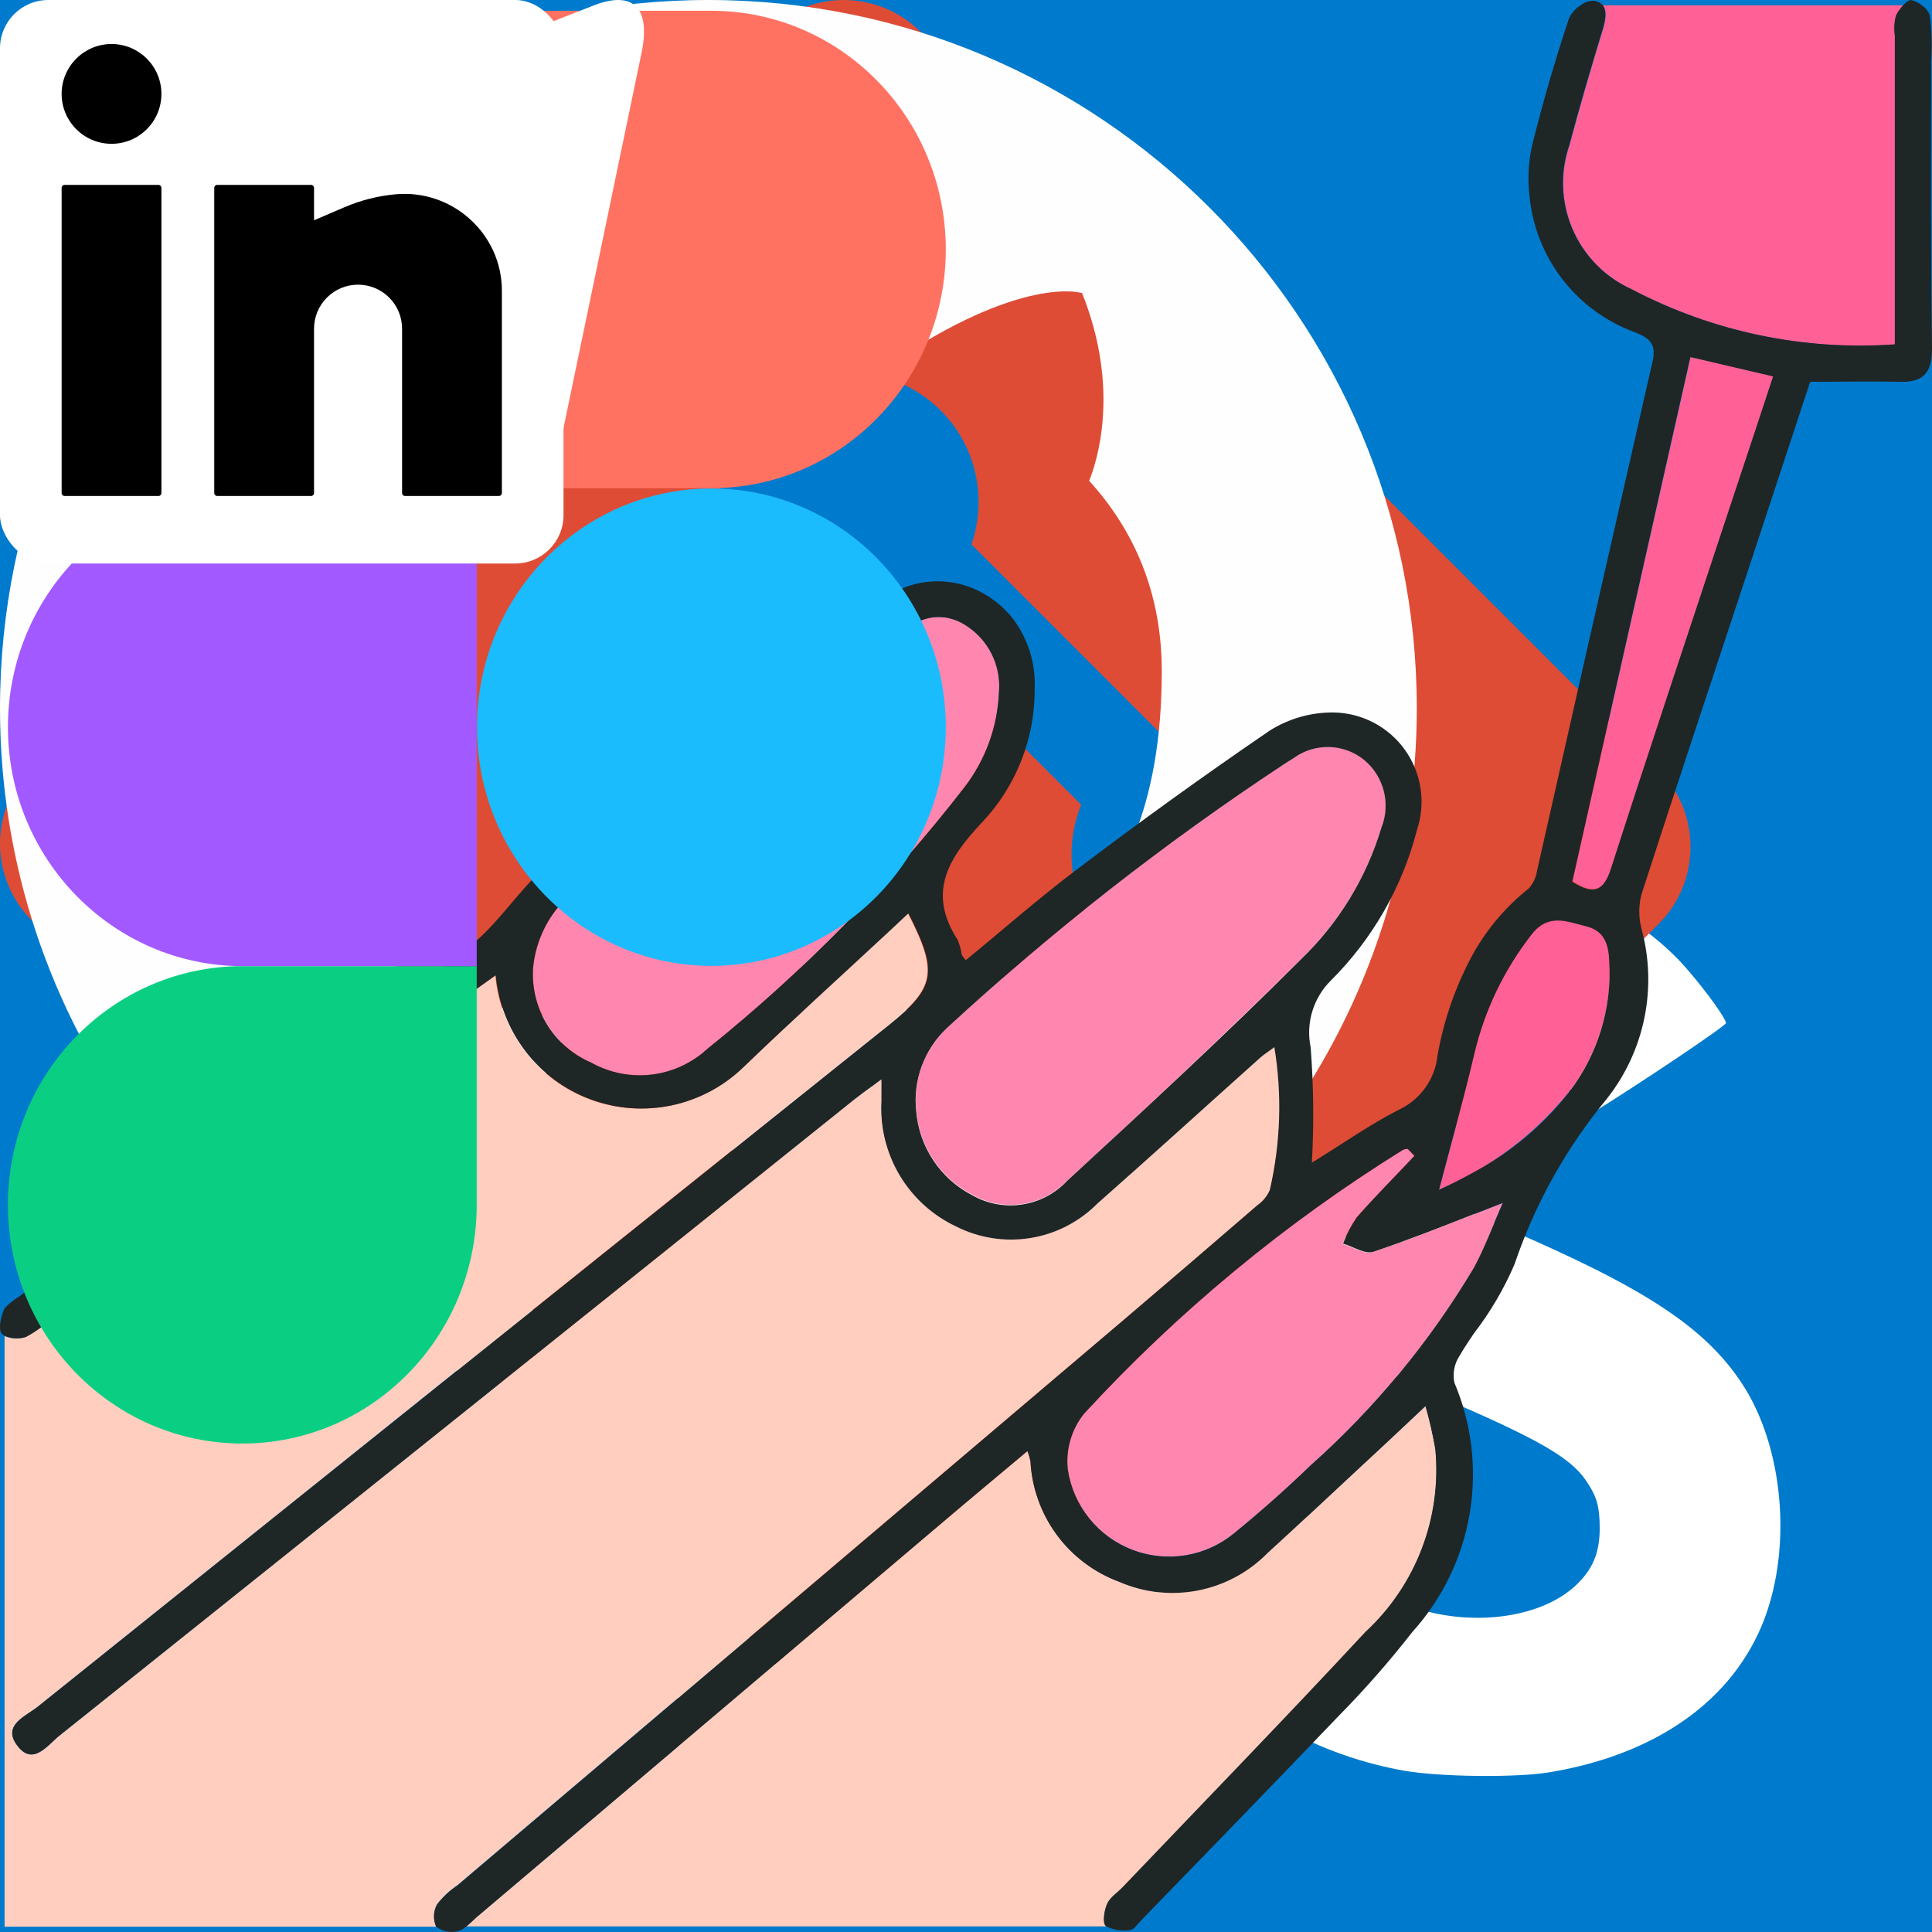 <svg xmlns="http://www.w3.org/2000/svg" width="120" height="120" viewBox="0 0 120 120" fill="none">

  <rect x="0" y="0" width="120" height="120" fill="#333333" stroke="none"/>

  <g id = "logo">
    <path fill-rule="evenodd" clip-rule="evenodd" d="M18.312 42.065L27.262 6.688L31.438 7.872L22.488 43.312L18.312 42.065Z" fill="#ffffff"/>
    <path fill-rule="evenodd" clip-rule="evenodd" d="M13.502 12.688L16.562 15.928L7.995 25L16.562 34.072L13.502 37.312L1.875 25L13.502 12.688Z" fill="#ffffff"/>
    <path fill-rule="evenodd" clip-rule="evenodd" d="M36.498 12.688L33.438 15.928L42.005 25L33.438 34.072L36.498 37.312L48.125 25L36.498 12.688Z" fill="#ffffff"/>
    <path d="M77.83 19.65C77.83 20.71 77.58 21.71 77.08 22.65C76.58 23.59 75.78 24.36 74.68 24.96C73.58 25.54 72.17 25.83 70.45 25.83H66.67V34.29H63.25V13.44H70.45C72.05 13.44 73.4 13.72 74.5 14.28C75.62 14.82 76.45 15.56 76.99 16.5C77.55 17.44 77.83 18.49 77.83 19.65ZM70.45 23.04C71.75 23.04 72.72 22.75 73.36 22.17C74 21.57 74.32 20.73 74.32 19.65C74.32 17.37 73.03 16.23 70.45 16.23H66.67V23.04H70.45ZM88.262 34.56C86.702 34.56 85.292 34.21 84.032 33.51C82.772 32.79 81.782 31.79 81.062 30.51C80.342 29.21 79.982 27.71 79.982 26.01C79.982 24.33 80.352 22.84 81.092 21.54C81.832 20.24 82.842 19.24 84.122 18.54C85.402 17.84 86.832 17.49 88.412 17.49C89.992 17.49 91.422 17.84 92.702 18.54C93.982 19.24 94.992 20.24 95.732 21.54C96.472 22.84 96.842 24.33 96.842 26.01C96.842 27.69 96.462 29.18 95.702 30.48C94.942 31.78 93.902 32.79 92.582 33.51C91.282 34.21 89.842 34.56 88.262 34.56ZM88.262 31.59C89.142 31.59 89.962 31.38 90.722 30.96C91.502 30.54 92.132 29.91 92.612 29.07C93.092 28.23 93.332 27.21 93.332 26.01C93.332 24.81 93.102 23.8 92.642 22.98C92.182 22.14 91.572 21.51 90.812 21.09C90.052 20.67 89.232 20.46 88.352 20.46C87.472 20.46 86.652 20.67 85.892 21.09C85.152 21.51 84.562 22.14 84.122 22.98C83.682 23.8 83.462 24.81 83.462 26.01C83.462 27.79 83.912 29.17 84.812 30.15C85.732 31.11 86.882 31.59 88.262 31.59ZM103.643 20.16C104.143 19.32 104.803 18.67 105.623 18.21C106.463 17.73 107.453 17.49 108.593 17.49V21.03H107.723C106.383 21.03 105.363 21.37 104.663 22.05C103.983 22.73 103.643 23.91 103.643 25.59V34.29H100.223V17.76H103.643V20.16ZM115.726 20.55V29.7C115.726 30.32 115.866 30.77 116.146 31.05C116.446 31.31 116.946 31.44 117.646 31.44H119.746V34.29H117.046C115.506 34.29 114.326 33.93 113.506 33.21C112.686 32.49 112.276 31.32 112.276 29.7V20.55H110.326V17.76H112.276V13.65H115.726V17.76H119.746V20.55H115.726ZM129.828 20.55H126.768V34.29H123.318V20.55H121.368V17.76H123.318V16.59C123.318 14.69 123.818 13.31 124.818 12.45C125.838 11.57 127.428 11.13 129.588 11.13V13.98C128.548 13.98 127.818 14.18 127.398 14.58C126.978 14.96 126.768 15.63 126.768 16.59V17.76H129.828V20.55ZM140.029 34.56C138.469 34.56 137.059 34.21 135.799 33.51C134.539 32.79 133.549 31.79 132.829 30.51C132.109 29.21 131.749 27.71 131.749 26.01C131.749 24.33 132.119 22.84 132.859 21.54C133.599 20.24 134.609 19.24 135.889 18.54C137.169 17.84 138.599 17.49 140.179 17.49C141.759 17.49 143.189 17.84 144.469 18.54C145.749 19.24 146.759 20.24 147.499 21.54C148.239 22.84 148.609 24.33 148.609 26.01C148.609 27.69 148.229 29.18 147.469 30.48C146.709 31.78 145.669 32.79 144.349 33.51C143.049 34.21 141.609 34.56 140.029 34.56ZM140.029 31.59C140.909 31.59 141.729 31.38 142.489 30.96C143.269 30.54 143.899 29.91 144.379 29.07C144.859 28.23 145.099 27.21 145.099 26.01C145.099 24.81 144.869 23.8 144.409 22.98C143.949 22.14 143.339 21.51 142.579 21.09C141.819 20.67 140.999 20.46 140.119 20.46C139.239 20.46 138.419 20.67 137.659 21.09C136.919 21.51 136.329 22.14 135.889 22.98C135.449 23.8 135.229 24.81 135.229 26.01C135.229 27.79 135.679 29.17 136.579 30.15C137.499 31.11 138.649 31.59 140.029 31.59ZM155.41 12.09V34.29H151.99V12.09H155.41ZM161.64 15.57C161.02 15.57 160.5 15.36 160.08 14.94C159.66 14.52 159.45 14 159.45 13.38C159.45 12.76 159.66 12.24 160.08 11.82C160.5 11.4 161.02 11.19 161.64 11.19C162.24 11.19 162.75 11.4 163.17 11.82C163.59 12.24 163.8 12.76 163.8 13.38C163.8 14 163.59 14.52 163.17 14.94C162.75 15.36 162.24 15.57 161.64 15.57ZM163.32 17.76V34.29H159.9V17.76H163.32ZM174.981 34.56C173.421 34.56 172.011 34.21 170.751 33.51C169.491 32.79 168.501 31.79 167.781 30.51C167.061 29.21 166.701 27.71 166.701 26.01C166.701 24.33 167.071 22.84 167.811 21.54C168.551 20.24 169.561 19.24 170.841 18.54C172.121 17.84 173.551 17.49 175.131 17.49C176.711 17.49 178.141 17.84 179.421 18.54C180.701 19.24 181.711 20.24 182.451 21.54C183.191 22.84 183.561 24.33 183.561 26.01C183.561 27.69 183.181 29.18 182.421 30.48C181.661 31.78 180.621 32.79 179.301 33.51C178.001 34.21 176.561 34.56 174.981 34.56ZM174.981 31.59C175.861 31.59 176.681 31.38 177.441 30.96C178.221 30.54 178.851 29.91 179.331 29.07C179.811 28.23 180.051 27.21 180.051 26.01C180.051 24.81 179.821 23.8 179.361 22.98C178.901 22.14 178.291 21.51 177.531 21.09C176.771 20.67 175.951 20.46 175.071 20.46C174.191 20.46 173.371 20.67 172.611 21.09C171.871 21.51 171.281 22.14 170.841 22.98C170.401 23.8 170.181 24.81 170.181 26.01C170.181 27.79 170.631 29.17 171.531 30.15C172.451 31.11 173.601 31.59 174.981 31.59Z" fill="#ffffff"/>
  </g>

  <g id="html">
    <path d="M22.133 102.004L13.706 7.5H106.294L97.856 101.989L59.944 112.5L22.133 102.004Z" fill="#E44F26"/>
    <path d="M60 104.468L90.638 95.974L97.845 15.229H60V104.468Z" fill="#F1662A"/>
    <path d="M60 50.276H44.663L43.605 38.407H60V26.816H30.938L31.215 29.929L34.061 61.867H60V50.276ZM60 80.377L59.947 80.392L47.04 76.909L46.215 67.665H34.579L36.203 85.86L59.947 92.453L60 92.438V80.377Z" fill="#EBEBEB"/>
    <path d="M59.959 50.276V61.867H74.231L72.889 76.901L59.959 80.389V92.449L83.722 85.86L83.895 83.903L86.618 53.389L86.903 50.276H59.959ZM59.959 26.816V38.407H87.956L88.189 35.805L88.718 29.929L88.995 26.816H59.959Z" fill="white"/>
  </g>

  <g id="css">
    <path d="M22.133 101.154L13.71 7.438H106.29L97.856 101.139L59.944 111.562L22.133 101.154Z" fill="#1572B6"/>
    <path d="M60 103.597L90.638 95.174L97.845 15.102H60V103.597Z" fill="#33A9DC"/>
    <path d="M60 49.054H75.338L76.395 37.284H60V25.79H89.062L88.785 28.872L85.939 60.549H60V49.054Z" fill="white"/>
    <path d="M60.071 78.904L60.019 78.919L47.111 75.461L46.286 66.294H34.65L36.274 84.341L60.015 90.879L60.071 90.864V78.904Z" fill="#EBEBEB"/>
    <path d="M74.351 60.062L72.956 75.453L60.03 78.912V90.871L83.79 84.341L83.966 82.4L85.98 60.062H74.351Z" fill="white"/>
    <path d="M60.041 25.79V37.284H32.044L31.811 34.7L31.282 28.872L31.005 25.79H60.041ZM60 49.054V60.549H47.254L47.021 57.964L46.496 52.137L46.219 49.054H60Z" fill="#EBEBEB"/>
  </g>

  <g id="js">
    <path d="M7.5 7.5H112.5V112.5H7.5V7.5Z" fill="#F5DE19"/>
    <path d="M78.034 89.531C78.928 91.349 80.318 92.876 82.043 93.938C83.768 94.999 85.758 95.552 87.784 95.531C91.871 95.531 94.485 93.487 94.485 90.656C94.485 87.281 91.8 86.074 87.3 84.105L84.832 83.047C77.707 80.014 72.983 76.215 72.983 68.183C72.983 60.784 78.608 55.148 87.431 55.148C90.288 54.941 93.142 55.581 95.637 56.986C98.132 58.391 100.159 60.499 101.464 63.049L93.75 67.98C93.248 66.716 92.373 65.635 91.242 64.879C90.111 64.124 88.776 63.73 87.416 63.75C86.823 63.691 86.224 63.755 85.657 63.94C85.09 64.125 84.567 64.427 84.123 64.824C83.679 65.222 83.323 65.709 83.077 66.252C82.831 66.795 82.701 67.384 82.695 67.98C82.695 70.939 84.529 72.139 88.763 73.98L91.23 75.037C99.615 78.634 104.355 82.297 104.355 90.536C104.355 99.42 97.376 104.287 88.005 104.287C84.354 104.52 80.713 103.691 77.522 101.901C74.332 100.11 71.727 97.434 70.024 94.196L78.034 89.531ZM43.178 90.386C44.726 93.135 46.136 95.46 49.526 95.46C52.766 95.46 54.814 94.192 54.814 89.261V55.71H64.68V89.392C64.68 99.608 58.68 104.257 49.946 104.257C46.859 104.426 43.793 103.657 41.151 102.051C38.51 100.444 36.416 98.076 35.145 95.257L43.178 90.386Z" fill="black"/>
  </g>

  <g id="sass">
    <g clip-path="url(#clip0_2_5872)">
      <path d="M100.673 50.077C96.603 50.097 93.065 51.069 90.103 52.506C89.016 50.372 87.93 48.471 87.738 47.076C87.525 45.449 87.269 44.456 87.525 42.512C87.781 40.568 88.931 37.8 88.91 37.589C88.889 37.378 88.654 36.385 86.31 36.364C83.966 36.343 81.941 36.807 81.707 37.42C81.472 38.033 81.025 39.427 80.727 40.864C80.322 42.977 76.039 50.52 73.588 54.471C72.799 52.929 72.117 51.577 71.968 50.499C71.755 48.872 71.499 47.879 71.755 45.935C72.011 43.991 73.162 41.224 73.14 41.012C73.119 40.801 72.884 39.807 70.54 39.787C68.196 39.765 66.171 40.23 65.937 40.843C65.703 41.456 65.447 42.892 64.957 44.287C64.467 45.682 58.777 58.275 57.285 61.529C56.682 62.845 56.05 64.149 55.389 65.438C55.389 65.438 55.367 65.501 55.303 65.607C55.095 66.011 54.882 66.412 54.664 66.811V66.832C54.344 67.403 54.004 67.931 53.833 67.931C53.705 67.931 53.471 66.41 53.876 64.339C54.728 59.965 56.752 53.162 56.731 52.929C56.731 52.802 57.115 51.619 55.41 51.006C53.748 50.393 53.151 51.407 53.002 51.407C52.853 51.407 52.746 51.767 52.746 51.767C52.746 51.767 54.6 44.118 49.209 44.118C45.842 44.118 41.196 47.773 38.894 51.069C36.278 52.481 33.664 53.897 31.052 55.317C29.795 56.014 28.495 56.711 27.28 57.366C27.195 57.282 27.11 57.176 27.024 57.092C20.503 50.182 8.442 45.301 8.953 36.026C9.145 32.645 10.317 23.77 32.118 12.995C50.061 4.226 64.339 6.656 66.811 12.044C70.348 19.735 59.161 34.018 40.62 36.089C33.545 36.871 29.837 34.166 28.9 33.152C27.92 32.095 27.77 32.032 27.408 32.243C26.811 32.561 27.195 33.511 27.408 34.06C27.962 35.497 30.242 38.033 34.099 39.28C37.509 40.378 45.799 40.991 55.836 37.145C67.067 32.835 75.847 20.855 73.268 10.818C70.689 0.634 53.641 -2.725 37.509 2.958C27.92 6.339 17.52 11.664 10.04 18.594C1.154 26.834 -0.253 33.997 0.322 36.998C2.39 47.647 17.201 54.577 23.125 59.712C22.826 59.88 22.549 60.029 22.315 60.156C19.353 61.613 8.058 67.466 5.245 73.657C2.049 80.672 5.757 85.701 8.208 86.376C15.815 88.469 23.636 84.708 27.834 78.495C32.032 72.283 31.521 64.212 29.582 60.514C29.56 60.472 29.539 60.43 29.496 60.388C30.264 59.944 31.052 59.479 31.819 59.035C33.23 58.209 34.658 57.413 36.103 56.648C35.378 58.613 34.845 60.958 34.59 64.339C34.27 68.311 35.91 73.467 38.063 75.495C39.022 76.383 40.151 76.404 40.876 76.404C43.391 76.404 44.52 74.333 45.778 71.882C47.312 68.882 48.697 65.395 48.697 65.395C48.697 65.395 46.971 74.819 51.66 74.819C53.364 74.819 55.09 72.621 55.858 71.502V71.523C55.858 71.523 55.9 71.459 55.986 71.311C56.156 71.037 56.262 70.867 56.262 70.867V70.826C56.944 69.642 58.479 66.959 60.759 62.501C63.7 56.754 66.534 49.57 66.534 49.57C66.534 49.57 66.79 51.323 67.663 54.239C68.175 55.951 69.24 57.831 70.093 59.648C69.411 60.599 68.985 61.127 68.985 61.127L69.006 61.148C68.452 61.867 67.855 62.648 67.195 63.41C64.872 66.156 62.102 69.305 61.718 70.213C61.27 71.29 61.377 72.072 62.23 72.706C62.847 73.171 63.955 73.234 65.085 73.171C67.174 73.023 68.644 72.516 69.368 72.199C70.498 71.798 71.819 71.185 73.055 70.276C75.335 68.607 76.72 66.219 76.593 63.071C76.528 61.339 75.953 59.606 75.25 57.979C75.463 57.683 75.655 57.387 75.868 57.092C79.469 51.872 82.261 46.146 82.261 46.146C82.261 46.146 82.517 47.9 83.391 50.816C83.817 52.295 84.691 53.901 85.457 55.464C82.069 58.19 79.981 61.359 79.235 63.43C77.893 67.276 78.936 69.008 80.918 69.41C81.813 69.6 83.092 69.177 84.03 68.776C85.223 68.396 86.63 67.741 87.972 66.769C90.253 65.1 92.447 62.775 92.32 59.627C92.255 58.19 91.872 56.774 91.339 55.401C94.216 54.218 97.924 53.563 102.655 54.112C112.799 55.295 114.802 61.571 114.418 64.212C114.035 66.853 111.904 68.29 111.201 68.734C110.497 69.178 110.263 69.325 110.327 69.642C110.412 70.107 110.753 70.086 111.35 70.001C112.181 69.854 116.678 67.867 116.869 63.008C117.189 56.796 111.222 50.013 100.673 50.077ZM22.421 76.235C19.054 79.869 14.366 81.242 12.342 80.08C10.168 78.833 11.02 73.467 15.155 69.621C17.669 67.276 20.908 65.099 23.061 63.768C23.551 63.472 24.276 63.05 25.149 62.522C25.298 62.437 25.384 62.395 25.384 62.395L25.895 62.078C27.408 67.571 25.959 72.41 22.421 76.235ZM46.928 59.712C45.756 62.543 43.306 69.79 41.814 69.389C40.535 69.051 39.747 63.557 41.558 58.127C42.474 55.401 44.414 52.147 45.543 50.88C47.376 48.851 49.401 48.175 49.89 48.999C50.509 50.077 47.653 57.937 46.928 59.712ZM67.152 69.304C66.662 69.558 66.193 69.727 65.98 69.6C65.831 69.515 66.193 69.177 66.193 69.177C66.193 69.177 68.729 66.473 69.731 65.247C70.306 64.529 70.988 63.684 71.713 62.733V63.008C71.713 66.241 68.558 68.417 67.152 69.304H67.152ZM82.751 65.776C82.389 65.522 82.453 64.677 83.667 62.036C84.136 61 85.244 59.268 87.141 57.599C87.354 58.275 87.504 58.93 87.482 59.542C87.461 63.621 84.52 65.142 82.751 65.776Z" fill="#CD6799"/>
    </g>
    <defs>
      <clipPath id="clip0_2_5872">
        <rect width="117" height="87" fill="white"/>
      </clipPath>
    </defs>
  </g>

  <g id="react">
    <g clip-path="url(#clip0_2_5870)">
      <path d="M92.906 32.703C91.703 32.289 90.49 31.905 89.269 31.552C89.474 30.711 89.663 29.879 89.831 29.062C92.584 15.648 90.784 4.842 84.636 1.284C78.742 -2.127 69.102 1.43 59.366 9.933C58.406 10.773 57.468 11.637 56.552 12.524C55.939 11.934 55.315 11.356 54.68 10.789C44.477 1.696 34.249 -2.136 28.108 1.432C22.219 4.854 20.475 15.013 22.954 27.725C23.2 28.985 23.479 30.237 23.789 31.482C22.341 31.895 20.944 32.334 19.607 32.802C7.644 36.988 0.005 43.548 0.005 50.353C0.005 57.381 8.206 64.43 20.666 68.704C21.676 69.049 22.695 69.369 23.721 69.663C23.388 71.004 23.092 72.354 22.834 73.711C20.471 86.204 22.316 96.122 28.189 99.522C34.255 103.033 44.437 99.425 54.351 90.727C55.154 90.02 55.941 89.293 56.708 88.546C57.7 89.507 58.719 90.439 59.763 91.343C69.366 99.636 78.85 102.985 84.718 99.576C90.778 96.055 92.748 85.4 90.191 72.436C89.989 71.42 89.763 70.409 89.513 69.405C90.228 69.192 90.93 68.973 91.614 68.746C104.567 64.439 112.995 57.475 112.995 50.353C112.995 43.523 105.109 36.919 92.906 32.703ZM90.096 64.147C89.478 64.353 88.844 64.551 88.198 64.743C86.768 60.2 84.839 55.368 82.477 50.376C84.731 45.504 86.586 40.734 87.976 36.22C89.132 36.556 90.253 36.91 91.335 37.283C101.791 40.896 108.169 46.237 108.169 50.353C108.169 54.737 101.281 60.428 90.096 64.147ZM85.456 73.376C86.587 79.109 86.748 84.292 85.999 88.344C85.326 91.984 83.973 94.412 82.299 95.384C78.739 97.453 71.124 94.764 62.911 87.671C61.94 86.831 60.993 85.963 60.07 85.07C63.254 81.576 66.436 77.513 69.541 73.001C75.004 72.514 80.164 71.719 84.844 70.633C85.069 71.543 85.273 72.457 85.456 73.376ZM38.526 95.026C35.047 96.259 32.276 96.295 30.601 95.325C27.037 93.263 25.555 85.298 27.576 74.615C27.817 73.353 28.092 72.097 28.401 70.85C33.029 71.878 38.152 72.617 43.627 73.062C46.754 77.478 50.028 81.536 53.327 85.089C52.626 85.77 51.908 86.434 51.175 87.079C46.79 90.925 42.397 93.654 38.526 95.026ZM22.228 64.12C16.718 62.23 12.168 59.774 9.049 57.093C6.247 54.685 4.832 52.293 4.832 50.353C4.832 46.224 10.966 40.956 21.196 37.377C22.438 36.943 23.737 36.533 25.086 36.148C26.5 40.764 28.354 45.59 30.593 50.471C28.325 55.423 26.444 60.327 25.016 64.997C24.08 64.728 23.15 64.436 22.228 64.12ZM27.691 26.795C25.568 15.903 26.978 7.687 30.527 5.625C34.307 3.429 42.665 6.56 51.475 14.412C52.05 14.925 52.615 15.448 53.171 15.982C49.888 19.52 46.644 23.548 43.545 27.937C38.231 28.431 33.145 29.225 28.468 30.289C28.18 29.131 27.921 27.966 27.691 26.795V26.795ZM76.43 38.874C75.326 36.959 74.18 35.068 72.994 33.203C76.599 33.66 80.053 34.267 83.297 35.01C82.323 38.143 81.109 41.418 79.681 44.775C78.636 42.787 77.553 40.819 76.43 38.874ZM56.554 19.444C58.781 21.865 61.01 24.568 63.204 27.5C58.755 27.29 54.298 27.289 49.849 27.498C52.044 24.592 54.293 21.893 56.554 19.444ZM36.551 38.907C35.443 40.837 34.379 42.792 33.361 44.771C31.956 41.425 30.753 38.136 29.771 34.958C32.995 34.235 36.433 33.643 40.015 33.194C38.816 35.071 37.661 36.975 36.551 38.907V38.907ZM40.118 67.857C36.417 67.442 32.927 66.881 29.704 66.177C30.702 62.943 31.931 59.583 33.367 56.165C34.389 58.146 35.457 60.103 36.57 62.033C37.715 64.018 38.901 65.962 40.118 67.857ZM56.688 81.603C54.4 79.126 52.118 76.385 49.889 73.437C52.053 73.522 54.258 73.566 56.5 73.566C58.803 73.566 61.08 73.514 63.321 73.414C61.12 76.415 58.899 79.159 56.688 81.603ZM79.726 55.991C81.237 59.446 82.51 62.788 83.52 65.967C80.244 66.717 76.707 67.321 72.98 67.77C74.175 65.87 75.331 63.946 76.449 62C77.586 60.022 78.678 58.018 79.726 55.991ZM72.268 59.579C70.556 62.563 68.749 65.491 66.847 68.357C63.404 68.602 59.953 68.724 56.5 68.722C52.984 68.722 49.563 68.612 46.27 68.397C44.319 65.538 42.477 62.605 40.747 59.606H40.748C39.026 56.623 37.418 53.575 35.926 50.469C37.414 47.362 39.017 44.312 40.733 41.327L40.733 41.327C42.448 38.341 44.275 35.421 46.211 32.573C49.572 32.318 53.017 32.185 56.5 32.185H56.5C59.998 32.185 63.449 32.32 66.808 32.577C68.724 35.419 70.54 38.33 72.252 41.301C73.974 44.28 75.598 47.315 77.123 50.4C75.614 53.517 73.994 56.578 72.268 59.579ZM82.225 5.481C86.009 7.671 87.48 16.503 85.103 28.084C84.951 28.823 84.781 29.576 84.596 30.339C79.907 29.253 74.817 28.445 69.487 27.943C66.383 23.506 63.166 19.472 59.936 15.979C60.782 15.161 61.649 14.363 62.535 13.587C70.877 6.301 78.673 3.425 82.225 5.481ZM56.5 40.226C62.072 40.226 66.59 44.76 66.59 50.353C66.59 55.946 62.072 60.48 56.5 60.48C50.928 60.48 46.41 55.946 46.41 50.353C46.41 44.76 50.928 40.226 56.5 40.226Z" fill="#00D8FF"/>
    </g>
    <defs>
      <clipPath id="clip0_2_5870">
        <rect width="113" height="101" fill="white"/>
      </clipPath>
    </defs>
  </g>

  <g id="ts">
    <path d="M0 60V120H60H120V60V0H60H0V60Z" fill="#007ACC"/>
    <path d="M26.537 60.398L26.499 65.312H34.309H42.118L42.118 87.503V109.693H47.642H53.166V87.503L53.166 65.312H60.975H68.785V60.493C68.785 57.826 68.728 55.598 68.652 55.541C68.594 55.465 59.09 55.426 47.566 55.446L26.594 55.503L26.537 60.398Z" fill="white"/>
    <path d="M96.826 55.364C99.874 56.126 102.198 57.478 104.331 59.687C105.436 60.868 107.074 63.021 107.207 63.535C107.246 63.687 102.026 67.192 98.865 69.154C98.75 69.23 98.293 68.735 97.779 67.973C96.236 65.725 94.617 64.754 92.141 64.583C88.503 64.335 86.16 66.24 86.179 69.421C86.179 70.354 86.312 70.906 86.693 71.668C87.493 73.326 88.979 74.316 93.645 76.335C102.236 80.03 105.912 82.468 108.198 85.935C110.75 89.802 111.322 95.973 109.588 100.564C107.684 105.554 102.96 108.945 96.312 110.068C94.255 110.43 89.379 110.373 87.169 109.973C82.35 109.116 77.779 106.735 74.96 103.611C73.855 102.392 71.703 99.211 71.836 98.983C71.893 98.906 72.388 98.602 72.941 98.278C73.474 97.973 75.493 96.811 77.398 95.707L80.846 93.707L81.569 94.773C82.579 96.316 84.788 98.43 86.122 99.135C89.95 101.154 95.207 100.868 97.798 98.545C98.903 97.535 99.36 96.487 99.36 94.945C99.36 93.554 99.188 92.945 98.465 91.897C97.531 90.564 95.626 89.44 90.217 87.097C84.026 84.43 81.36 82.773 78.922 80.145C77.512 78.621 76.179 76.183 75.626 74.145C75.169 72.449 75.055 68.202 75.417 66.487C76.693 60.507 81.207 56.335 87.722 55.097C89.836 54.697 94.75 54.849 96.826 55.364Z" fill="white"/>
  </g>

  <g id="git">
    <g clip-path="url(#clip0_2_5868)">
      <path d="M103.02 47.822L57.176 1.98C54.537 -0.66 50.255 -0.66 47.613 1.98L38.094 11.5L50.17 23.576C52.976 22.628 56.194 23.264 58.431 25.501C60.679 27.753 61.311 30.998 60.339 33.813L71.978 45.452C74.793 44.482 78.042 45.109 80.291 47.362C83.434 50.504 83.434 55.596 80.291 58.74C77.147 61.884 72.055 61.884 68.909 58.74C66.545 56.373 65.961 52.901 67.158 49.989L56.305 39.135L56.303 67.697C57.09 68.086 57.809 68.6 58.431 69.219C61.574 72.361 61.574 77.453 58.431 80.6C55.287 83.742 50.193 83.742 47.053 80.6C43.91 77.453 43.91 72.361 47.053 69.219C47.807 68.466 48.702 67.869 49.687 67.463V38.635C48.7 38.232 47.805 37.635 47.053 36.879C44.672 34.501 44.1 31.007 45.32 28.083L33.415 16.177L1.981 47.61C-0.66 50.252 -0.66 54.535 1.981 57.175L47.826 103.018C50.465 105.658 54.746 105.658 57.389 103.018L103.019 57.388C105.66 54.747 105.66 50.462 103.019 47.822" fill="#DE4C36"/>
    </g>
    <defs>
      <clipPath id="clip0_2_5868">
        <rect width="105" height="105" fill="white"/>
      </clipPath>
    </defs>
  </g>

  <g id="github">
    <path fill-rule="evenodd" clip-rule="evenodd" d="M44 0C19.69 0 0 19.69 0 44C0 63.47 12.595 79.915 30.085 85.745C32.285 86.13 33.11 84.81 33.11 83.655C33.11 82.61 33.055 79.145 33.055 75.46C22 77.495 19.14 72.765 18.26 70.29C17.765 69.025 15.62 65.12 13.75 64.075C12.21 63.25 10.01 61.215 13.695 61.16C17.16 61.105 19.635 64.35 20.46 65.67C24.42 72.325 30.745 70.455 33.275 69.3C33.66 66.44 34.815 64.515 36.08 63.415C26.29 62.315 16.06 58.52 16.06 41.69C16.06 36.905 17.765 32.945 20.57 29.865C20.13 28.765 18.59 24.255 21.01 18.205C21.01 18.205 24.695 17.05 33.11 22.715C36.63 21.725 40.37 21.23 44.11 21.23C47.85 21.23 51.59 21.725 55.11 22.715C63.525 16.995 67.21 18.205 67.21 18.205C69.63 24.255 68.09 28.765 67.65 29.865C70.455 32.945 72.16 36.85 72.16 41.69C72.16 58.575 61.875 62.315 52.085 63.415C53.68 64.79 55.055 67.43 55.055 71.555C55.055 77.44 55 82.17 55 83.655C55 84.81 55.825 86.185 58.025 85.745C66.76 82.796 74.35 77.182 79.727 69.694C85.104 62.205 87.997 53.219 88 44C88 19.69 68.31 0 44 0Z" fill="#FFFEFE"/>
  </g>

  <g id="styled">
    <g clip-path="url(#clip0_1_1803)">
      <path d="M68.767 118.279C68.947 117.872 69.401 117.589 69.731 117.246C74.767 111.967 79.845 106.735 84.811 101.391C86.365 99.956 87.566 98.18 88.32 96.204C89.074 94.227 89.36 92.103 89.156 89.997C89 89.095 88.796 88.203 88.543 87.323C87.189 88.608 85.93 89.778 84.661 90.957C82.69 92.791 80.727 94.633 78.739 96.446C77.567 97.641 76.059 98.453 74.416 98.774C72.772 99.094 71.07 98.909 69.534 98.242C67.98 97.671 66.627 96.655 65.644 95.322C64.662 93.989 64.092 92.397 64.006 90.743C63.96 90.53 63.899 90.321 63.822 90.117C62.309 91.402 60.861 92.585 59.426 93.802L29.588 119.085C29.382 119.261 29.159 119.479 28.966 119.65H68.746L68.686 119.612C68.472 119.462 68.583 118.673 68.767 118.279Z" fill="#FFCEBF"/>
      <path d="M27.144 118.279C27.497 117.818 27.924 117.418 28.408 117.096L69.7 82.064C72.517 79.673 75.321 77.269 78.112 74.852C78.457 74.612 78.727 74.279 78.892 73.892C79.559 70.983 79.654 67.972 79.17 65.026C78.742 65.326 78.51 65.455 78.313 65.665C74.932 68.69 71.568 71.741 68.17 74.749C67.044 75.882 65.588 76.629 64.012 76.882C62.435 77.136 60.818 76.883 59.394 76.159C57.941 75.473 56.726 74.371 55.901 72.992C55.077 71.613 54.682 70.02 54.766 68.416V67.028C54.145 67.482 53.691 67.786 53.266 68.129C36.74 81.362 20.216 94.584 3.695 107.797C2.949 108.393 2.058 109.721 1.081 108.431C0.104 107.141 1.591 106.61 2.341 106.01C19.953 91.877 37.574 77.758 55.203 63.651C58.074 61.35 58.263 60.385 56.394 56.73L55.28 57.776C52.225 60.617 49.135 63.419 46.127 66.308C44.893 67.498 43.348 68.315 41.669 68.664C39.991 69.013 38.248 68.881 36.641 68.282C35.035 67.683 33.631 66.641 32.591 65.278C31.551 63.915 30.918 62.286 30.765 60.578C30.195 61.007 29.702 61.32 29.235 61.684L3.095 81.944C2.644 82.386 2.13 82.759 1.569 83.05C1.146 83.178 0.692 83.155 0.284 82.986V119.671H27.092C26.992 119.451 26.945 119.21 26.954 118.969C26.963 118.727 27.028 118.491 27.144 118.279Z" fill="#FFCEBF"/>
      <path d="M99.565 1.821C98.837 4.208 98.13 6.599 97.491 9.012C96.901 10.716 96.97 12.58 97.684 14.237C98.397 15.894 99.704 17.225 101.348 17.968C106.376 20.611 112.042 21.798 117.709 21.396V2.228C117.646 1.808 117.669 1.379 117.777 0.968C117.897 0.736 118.049 0.521 118.227 0.33H99.548C99.835 0.664 99.737 1.251 99.565 1.821Z" fill="#FF6196"/>
      <path d="M62.051 42.998C61.962 45.137 61.214 47.197 59.908 48.894C55.242 54.918 49.883 60.372 43.942 65.144C42.984 66.03 41.769 66.591 40.473 66.745C39.176 66.899 37.865 66.638 36.725 66.001C35.592 65.516 34.636 64.692 33.989 63.643C33.342 62.593 33.036 61.369 33.113 60.138C33.25 58.627 33.878 57.202 34.9 56.08C41.543 49.745 48.741 44.019 56.407 38.969C56.909 38.576 57.523 38.35 58.16 38.324C58.798 38.298 59.427 38.472 59.96 38.824C60.66 39.258 61.226 39.879 61.595 40.615C61.964 41.352 62.122 42.177 62.051 42.998Z" fill="#FF87AF"/>
      <path d="M56.913 68.97C56.813 68.023 56.935 67.065 57.268 66.173C57.601 65.281 58.136 64.478 58.832 63.828C65.337 57.828 72.316 52.364 79.701 47.488C79.924 47.347 80.13 47.205 80.374 47.06C81.019 46.594 81.801 46.356 82.596 46.383C83.391 46.41 84.155 46.701 84.766 47.21C85.358 47.711 85.777 48.386 85.963 49.14C86.15 49.893 86.094 50.685 85.803 51.405C84.869 54.517 83.145 57.334 80.798 59.581C76.033 64.276 71.175 68.876 66.229 73.379C65.484 74.146 64.505 74.642 63.447 74.791C62.389 74.94 61.311 74.733 60.384 74.202C59.409 73.696 58.579 72.95 57.972 72.035C57.365 71.119 57 70.065 56.913 68.97Z" fill="#FF87AF"/>
      <path d="M87.834 71.802C86.635 73.087 85.4 74.313 84.248 75.628C83.901 76.137 83.614 76.683 83.391 77.257C84.025 77.445 84.766 77.942 85.28 77.766C87.899 76.888 90.453 75.834 93.328 74.724C92.702 76.164 92.231 77.492 91.567 78.709C88.831 83.308 85.404 87.459 81.407 91.016C79.887 92.482 78.308 93.883 76.671 95.22C75.805 95.939 74.762 96.416 73.651 96.6C72.54 96.784 71.399 96.67 70.347 96.269C69.294 95.868 68.367 95.195 67.659 94.318C66.953 93.441 66.491 92.392 66.323 91.278C66.254 90.659 66.309 90.032 66.484 89.434C66.659 88.836 66.951 88.278 67.343 87.794C73.174 81.461 79.838 75.95 87.153 71.412C87.242 71.377 87.336 71.358 87.432 71.356L87.834 71.802Z" fill="#FF87AF"/>
      <path d="M97.672 54.733L105.004 22.166L110.147 23.37L107.494 31.43C105.017 38.93 102.51 46.429 100.093 53.936C99.622 55.325 99.005 55.582 97.672 54.733Z" fill="#FF6196"/>
      <path d="M89.386 73.888C90.161 70.927 90.933 68.189 91.584 65.421C92.219 62.736 93.426 60.221 95.124 58.046C96.165 56.679 97.335 57.223 98.53 57.519C99.636 57.789 99.915 58.599 99.962 59.662C100.136 62.6 99.241 65.503 97.442 67.834C95.3 70.489 92.532 72.57 89.386 73.888Z" fill="#FF6196"/>
      <path d="M119.944 3.839C120.008 2.885 119.983 1.927 119.871 0.977C119.783 0.712 119.607 0.484 119.374 0.33C119.184 0.175 118.961 0.065 118.723 0.008C118.585 -0.017 118.393 0.124 118.208 0.325C118.03 0.517 117.878 0.732 117.758 0.964C117.65 1.375 117.627 1.804 117.69 2.224V21.387C112.023 21.79 106.357 20.602 101.329 17.959C99.685 17.216 98.378 15.886 97.665 14.229C96.951 12.572 96.882 10.708 97.472 9.003C98.111 6.59 98.818 4.199 99.546 1.812C99.718 1.243 99.816 0.655 99.546 0.321C99.396 0.158 99.189 0.06 98.968 0.047C98.685 0.05 98.41 0.146 98.188 0.321C97.867 0.513 97.612 0.797 97.455 1.135C96.598 3.707 95.844 6.303 95.188 8.926C94.941 9.959 94.874 11.028 94.991 12.084C95.157 13.995 95.868 15.819 97.039 17.338C98.21 18.857 99.793 20.008 101.599 20.654C102.409 20.993 102.884 21.327 102.657 22.394C102.344 23.748 102.04 25.103 101.732 26.461C99.632 35.666 97.544 44.874 95.467 54.088C95.408 54.498 95.228 54.882 94.948 55.189C93.579 56.277 92.429 57.615 91.559 59.131C90.449 61.133 89.682 63.305 89.287 65.559C89.212 66.278 88.952 66.966 88.533 67.555C88.114 68.144 87.55 68.615 86.896 68.923C85.109 69.827 83.468 70.997 81.484 72.214C81.616 69.828 81.591 67.436 81.407 65.053C81.256 64.321 81.288 63.562 81.5 62.844C81.713 62.127 82.099 61.472 82.624 60.94C85.237 58.351 87.1 55.102 88.015 51.538C88.288 50.712 88.363 49.833 88.233 48.973C88.104 48.113 87.774 47.295 87.27 46.586C86.766 45.876 86.102 45.296 85.332 44.891C84.563 44.485 83.708 44.267 82.838 44.253C81.43 44.237 80.047 44.63 78.857 45.384C74.768 48.177 70.75 51.072 66.807 54.066C64.463 55.832 62.256 57.786 59.985 59.637C59.887 59.532 59.803 59.415 59.732 59.29C59.689 58.974 59.604 58.666 59.48 58.373C57.581 55.442 58.897 53.312 60.958 51.122C63.105 48.871 64.292 45.873 64.266 42.762C64.333 41.177 63.836 39.619 62.865 38.365C62.347 37.729 61.71 37.2 60.988 36.81C59.963 36.249 58.791 36.014 57.629 36.139C56.467 36.263 55.371 36.739 54.487 37.504L53.292 38.361C50.562 40.315 47.798 42.218 45.171 44.309C41.336 47.37 37.584 50.534 33.918 53.796C32.204 55.309 30.953 57.374 29.175 58.78C19.901 66.103 10.53 73.294 1.192 80.532C0.871 80.723 0.576 80.955 0.314 81.222C0.287 81.261 0.264 81.302 0.245 81.346C0.048 81.804 -0.119 82.563 0.112 82.841C0.169 82.902 0.238 82.95 0.314 82.983C0.722 83.152 1.176 83.175 1.599 83.047C2.16 82.756 2.674 82.384 3.125 81.942L29.265 61.681C29.732 61.317 30.224 60.987 30.794 60.575C30.948 62.283 31.581 63.913 32.621 65.276C33.66 66.639 35.065 67.68 36.671 68.279C38.277 68.878 40.02 69.011 41.699 68.661C43.377 68.312 44.923 67.495 46.157 66.305C49.157 63.417 52.255 60.614 55.31 57.773L56.424 56.727C58.293 60.383 58.104 61.347 55.233 63.648C37.589 77.766 19.959 91.888 2.341 106.012C1.591 106.611 0.108 107.156 1.081 108.433C2.054 109.71 2.949 108.394 3.695 107.798C20.224 94.597 36.742 81.379 53.249 68.143C53.677 67.8 54.127 67.496 54.749 67.042V68.43C54.665 70.034 55.06 71.627 55.884 73.006C56.708 74.385 57.924 75.488 59.377 76.174C60.801 76.897 62.417 77.15 63.994 76.897C65.571 76.644 67.027 75.897 68.153 74.764C71.551 71.764 74.915 68.704 78.296 65.679C78.51 65.486 78.759 65.341 79.153 65.041C79.637 67.986 79.542 70.998 78.874 73.907C78.71 74.294 78.439 74.626 78.094 74.867C75.3 77.281 72.497 79.685 69.683 82.079L28.407 117.115C27.924 117.437 27.497 117.836 27.143 118.297C27.03 118.507 26.967 118.741 26.958 118.979C26.949 119.217 26.995 119.455 27.092 119.673C27.286 119.818 27.509 119.917 27.747 119.964C27.984 120.011 28.229 120.004 28.463 119.943C28.648 119.889 28.818 119.794 28.96 119.664C29.175 119.493 29.389 119.274 29.582 119.099L59.42 93.816C60.855 92.599 62.303 91.399 63.816 90.131C63.893 90.334 63.954 90.543 64.001 90.756C64.086 92.41 64.656 94.003 65.638 95.336C66.621 96.669 67.974 97.684 69.528 98.255C71.064 98.922 72.766 99.108 74.41 98.787C76.053 98.467 77.561 97.655 78.733 96.46C80.721 94.647 82.684 92.805 84.655 90.971C85.941 89.792 87.183 88.609 88.538 87.337C88.79 88.216 88.994 89.109 89.15 90.011C89.347 92.109 89.058 94.225 88.304 96.194C87.551 98.163 86.353 99.931 84.805 101.362C79.839 106.71 74.761 111.942 69.725 117.217C69.395 117.56 68.941 117.843 68.761 118.25C68.581 118.657 68.466 119.454 68.68 119.626L68.74 119.664C69.189 119.883 69.695 119.959 70.188 119.883C70.327 119.854 70.45 119.777 70.535 119.664C70.655 119.54 70.771 119.386 70.887 119.27C74.966 115.053 79.067 110.858 83.117 106.611C84.751 104.955 86.288 103.205 87.719 101.371C89.585 99.305 90.822 96.749 91.285 94.004C91.749 91.259 91.418 88.439 90.333 85.875C90.216 85.304 90.33 84.709 90.65 84.221C90.929 83.741 91.237 83.274 91.554 82.811C92.569 81.494 93.414 80.054 94.07 78.526C95.337 74.776 97.282 71.29 99.808 68.242C100.969 66.769 101.768 65.045 102.14 63.207C102.512 61.369 102.447 59.47 101.95 57.662C101.775 56.974 101.775 56.254 101.95 55.566C104.119 48.851 106.351 42.158 108.562 35.46L111.519 26.487L112.432 23.714C114.377 23.714 116.211 23.676 118.037 23.714C119.554 23.757 120.017 23.046 120 21.572C119.91 15.658 119.944 9.749 119.944 3.839ZM43.937 65.144C42.979 66.03 41.765 66.591 40.468 66.745C39.172 66.899 37.86 66.638 36.721 66.001C35.587 65.516 34.631 64.692 33.984 63.643C33.337 62.593 33.031 61.369 33.108 60.138C33.246 58.627 33.873 57.202 34.895 56.08C41.539 49.745 48.737 44.019 56.403 38.969C56.821 38.674 57.297 38.469 57.8 38.37C58.137 38.307 58.483 38.307 58.82 38.37C59.223 38.448 59.609 38.602 59.955 38.824C60.656 39.259 61.222 39.88 61.592 40.617C61.961 41.355 62.118 42.18 62.046 43.002C61.958 45.141 61.209 47.201 59.904 48.898C55.237 54.921 49.878 60.373 43.937 65.144ZM66.22 73.41C65.475 74.176 64.497 74.672 63.438 74.821C62.38 74.97 61.303 74.763 60.375 74.232C59.399 73.725 58.568 72.977 57.961 72.059C57.353 71.142 56.99 70.084 56.904 68.987C56.805 68.04 56.926 67.083 57.259 66.191C57.593 65.298 58.128 64.495 58.824 63.845C65.329 57.845 72.308 52.381 79.693 47.506C79.916 47.364 80.121 47.223 80.366 47.077C81.011 46.611 81.792 46.373 82.588 46.401C83.383 46.428 84.146 46.718 84.758 47.227C85.35 47.728 85.769 48.404 85.955 49.157C86.141 49.91 86.085 50.703 85.795 51.422C84.861 54.534 83.136 57.351 80.79 59.599C76.063 64.321 71.148 68.867 66.229 73.392L66.22 73.41ZM91.55 78.728C88.817 83.319 85.397 87.464 81.407 91.018C79.887 92.483 78.309 93.884 76.672 95.221C75.805 95.941 74.763 96.417 73.651 96.601C72.54 96.786 71.4 96.671 70.347 96.27C69.294 95.869 68.367 95.196 67.66 94.319C66.953 93.442 66.492 92.393 66.323 91.279C66.254 90.66 66.309 90.033 66.484 89.435C66.659 88.837 66.951 88.28 67.343 87.795C73.174 81.463 79.839 75.951 87.153 71.413C87.242 71.378 87.337 71.359 87.432 71.357L87.861 71.786C86.661 73.071 85.427 74.297 84.274 75.612C83.927 76.121 83.64 76.667 83.417 77.241C84.051 77.429 84.792 77.926 85.306 77.751C87.376 77.056 89.412 76.251 91.593 75.394L93.354 74.708C92.694 76.165 92.223 77.493 91.559 78.71L91.55 78.728ZM97.434 67.865C95.835 69.9 93.832 71.581 91.55 72.801C90.844 73.195 90.12 73.564 89.377 73.907C90.14 70.989 90.903 68.285 91.55 65.551L91.576 65.439C92.211 62.755 93.418 60.239 95.115 58.064C96.157 56.697 97.326 57.242 98.522 57.537C99.628 57.807 99.906 58.617 99.953 59.68C100.129 62.616 99.237 65.517 97.442 67.847L97.434 67.865ZM107.461 31.44C104.984 38.94 102.477 46.439 100.06 53.946C99.606 55.356 98.989 55.613 97.656 54.765L104.011 26.512L104.988 22.176L110.131 23.38L109.098 26.512L107.461 31.44Z" fill="#1F2626"/>
    </g>
    <defs>
      <clipPath id="clip0_1_1803">
        <rect width="120" height="120" fill="white"/>
      </clipPath>
    </defs>
  </g>

  <g id="figma">
    <g clip-path="url(#clip0_6_7784)">
      <path d="M15.051 89.66C23.09 89.66 29.61 83.021 29.61 74.835V60.009H15.051C7.013 60.009 0.493 66.649 0.493 74.835C0.493 83.021 7.013 89.66 15.051 89.66Z" fill="#0ACF83"/>
      <path d="M0.493 45.165C0.493 36.979 7.013 30.34 15.051 30.34H29.61V60.009H15.051C7.013 59.991 0.493 53.351 0.493 45.165Z" fill="#A259FF"/>
      <path d="M0.493 15.496C0.493 7.31 7.013 0.67 15.051 0.67H29.61V30.34H15.051C7.013 30.34 0.493 23.682 0.493 15.496Z" fill="#F24E1E"/>
      <path d="M29.628 0.67H44.186C52.225 0.67 58.745 7.31 58.745 15.496C58.745 23.682 52.225 30.321 44.186 30.321H29.628V0.67Z" fill="#FF7262"/>
      <path d="M58.745 45.165C58.745 53.351 52.225 59.991 44.187 59.991C36.148 59.991 29.628 53.351 29.628 45.165C29.628 36.979 36.148 30.34 44.187 30.34C52.225 30.34 58.745 36.979 58.745 45.165Z" fill="#1ABCFE"/>
    </g>
    <defs>
      <clipPath id="clip0_6_7784">
        <rect width="58.252" height="88.991" fill="white" transform="translate(0.493 0.67)"/>
      </clipPath>
    </defs>
  </g>

  <g id="telegram">
    <path d="M36.753 0.386L1.315 14.258C-0.111 14.904 -0.594 16.198 0.97 16.9L10.061 19.833L32.043 6.043C33.243 5.177 34.472 5.408 33.415 6.36L14.535 23.712L13.942 31.055C14.492 32.189 15.497 32.194 16.139 31.631L21.362 26.614L30.308 33.414C32.386 34.662 33.516 33.856 33.963 31.568L39.831 3.365C40.44 0.548 39.401 -0.693 36.753 0.386Z" fill="white"/>
  </g>

  <g id="gith">
    <path fill-rule="evenodd" clip-rule="evenodd" d="M17.5 1.094C8.234 1.094 0.729 8.599 0.729 17.865C0.729 25.286 5.53 31.554 12.196 33.776C13.035 33.923 13.349 33.419 13.349 32.979C13.349 32.581 13.328 31.26 13.328 29.856C9.115 30.631 8.025 28.828 7.689 27.885C7.5 27.403 6.683 25.915 5.97 25.516C5.383 25.202 4.545 24.426 5.949 24.405C7.27 24.384 8.213 25.621 8.528 26.124C10.037 28.661 12.448 27.948 13.412 27.508C13.559 26.418 13.999 25.684 14.481 25.265C10.75 24.845 6.851 23.399 6.851 16.984C6.851 15.16 7.5 13.651 8.57 12.477C8.402 12.058 7.815 10.339 8.737 8.033C8.737 8.033 10.142 7.592 13.349 9.752C14.691 9.374 16.116 9.186 17.542 9.186C18.968 9.186 20.393 9.374 21.735 9.752C24.942 7.571 26.347 8.033 26.347 8.033C27.269 10.339 26.682 12.058 26.514 12.477C27.584 13.651 28.233 15.139 28.233 16.984C28.233 23.42 24.313 24.845 20.582 25.265C21.19 25.789 21.714 26.795 21.714 28.367C21.714 30.61 21.693 32.413 21.693 32.979C21.693 33.419 22.007 33.944 22.846 33.776C29.47 31.554 34.271 25.265 34.271 17.865C34.271 8.599 26.766 1.094 17.5 1.094Z" fill="white"/>
</g>

  <g id="instagram">
    <rect width="35" height="35" rx="3" fill="white"/>
    <path d="M6.927 2.734C5.216 2.734 3.828 4.122 3.828 5.833C3.828 7.545 5.216 8.932 6.927 8.932C8.639 8.932 10.026 7.545 10.026 5.833C10.026 4.122 8.639 2.734 6.927 2.734Z" fill="black"/>
    <path d="M4.01 11.484C3.91 11.484 3.828 11.566 3.828 11.667V30.625C3.828 30.726 3.91 30.807 4.01 30.807H9.844C9.944 30.807 10.026 30.726 10.026 30.625V11.667C10.026 11.566 9.944 11.484 9.844 11.484H4.01Z" fill="black"/>
    <path d="M13.49 11.484C13.389 11.484 13.307 11.566 13.307 11.667V30.625C13.307 30.726 13.389 30.807 13.49 30.807H19.323C19.424 30.807 19.505 30.726 19.505 30.625V20.417C19.505 19.692 19.793 18.996 20.306 18.483C20.819 17.97 21.514 17.682 22.24 17.682C22.965 17.682 23.66 17.97 24.173 18.483C24.686 18.996 24.974 19.692 24.974 20.417V30.625C24.974 30.726 25.056 30.807 25.156 30.807H30.99C31.09 30.807 31.172 30.726 31.172 30.625V18.055C31.172 14.515 28.094 11.747 24.573 12.067C23.487 12.166 22.413 12.436 21.41 12.865L19.505 13.682V11.667C19.505 11.566 19.424 11.484 19.323 11.484H13.49Z" fill="black"/>
  </g>

</svg>


